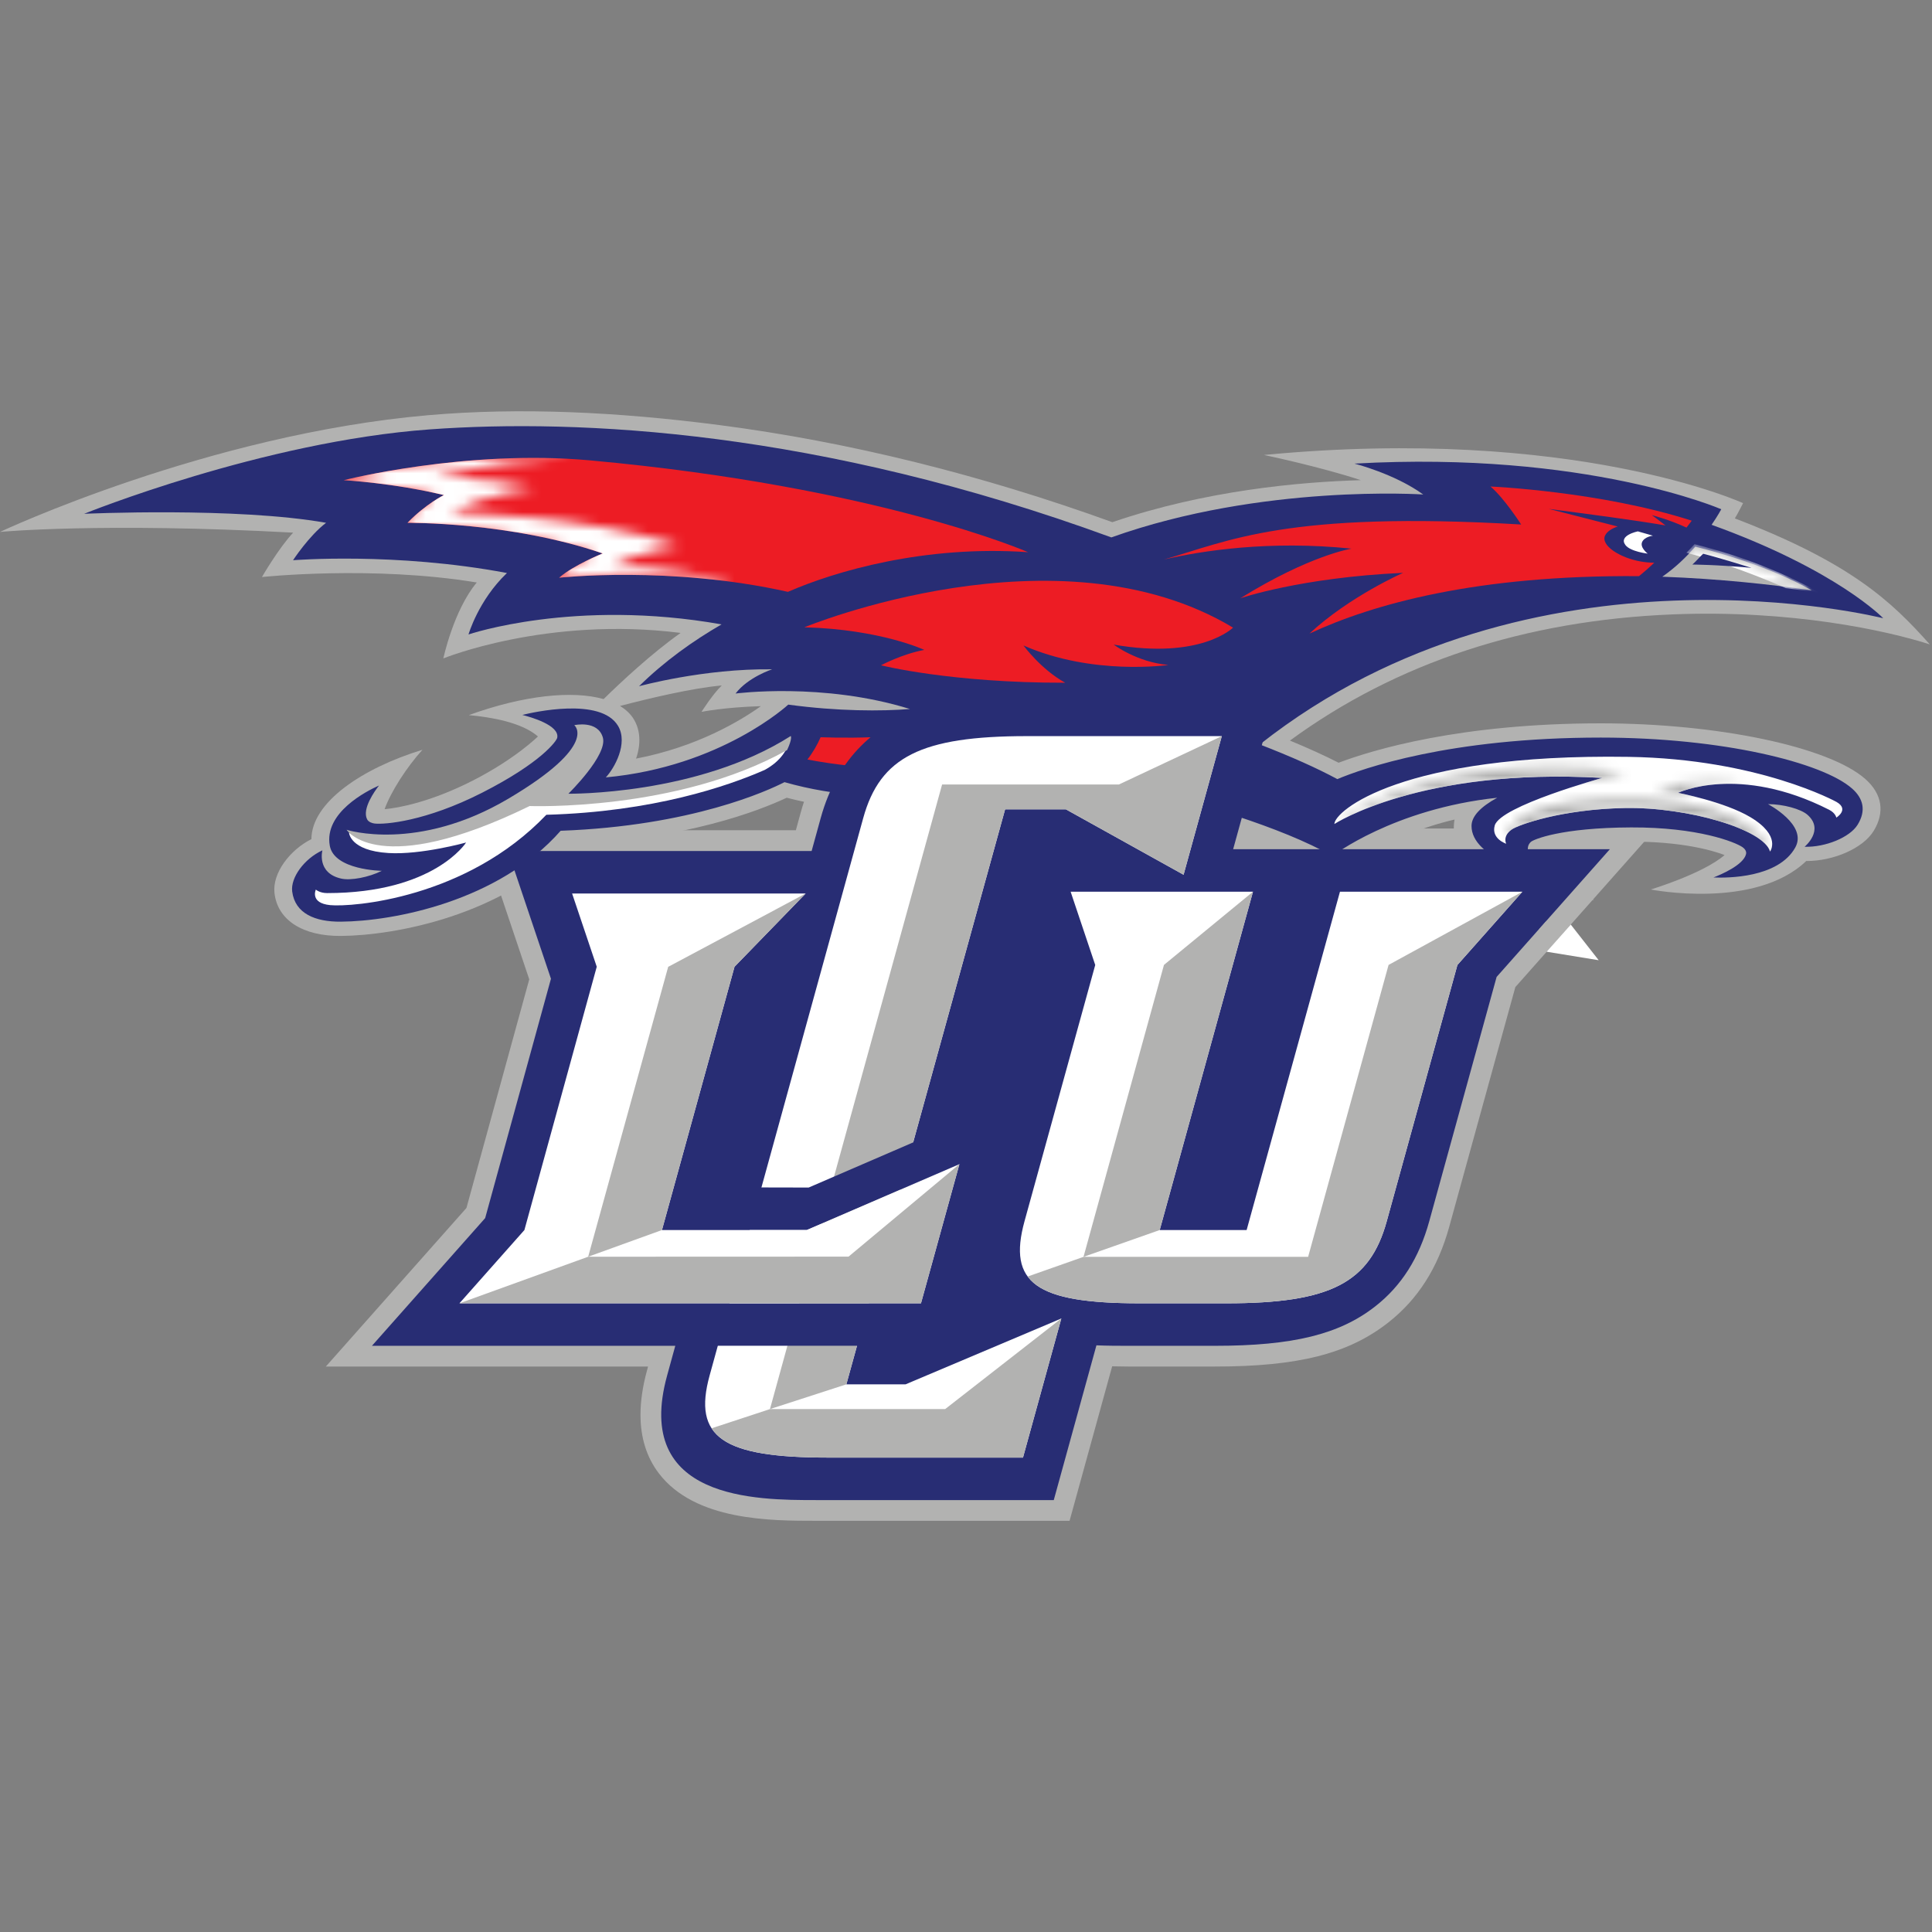 <?xml version="1.0" encoding="UTF-8"?>
<svg width="200px" height="200px" viewBox="0 0 200 200" version="1.1" xmlns="http://www.w3.org/2000/svg" xmlns:xlink="http://www.w3.org/1999/xlink">
    <rect x="0" y="0" width="200" height="200" fill="#808080" stroke="none"/>
    <!-- Generator: Sketch 54.1 (76490) - https://sketchapp.com -->
    <title>lubbock-christian</title>
    <desc>Created with Sketch.</desc>
    <defs>
        <path d="M27.41,0.037 C27.41,0.037 26.236,5.336 14.033,5.685 C2.274,6.02 0.339,3.083 0.071,1.72 C0.071,1.72 3.749,4.94 13.998,4.506 C23.554,4.101 27.41,0.037 27.41,0.037 Z" id="path-1"></path>
        <path d="M0.054,0.04 C0.054,0.04 9.125,8.322 30.802,5.91 C30.802,5.91 28.967,5.409 27.976,5.136 C9.182,6.224 0.054,0.04 0.054,0.04 Z" id="path-3"></path>
        <path d="M0.032,0.464 C0.032,0.464 1.877,0.2 2.684,0.034 C2.684,0.034 5.107,1.232 9.805,0.862 C3.579,2.024 0.032,0.464 0.032,0.464 L0.032,0.464 Z" id="path-5"></path>
        <path d="M40.939,0.186 C34.644,2.07 28.687,1.877 28.687,1.877 C31.374,3.361 35.851,3.976 35.851,3.976 C26.307,7.219 12.064,7.447 12.064,7.447 C15.622,9.32 20.797,9.956 20.797,9.956 C15.5,11.224 10.548,11.036 10.548,11.036 C10.548,11.036 15.086,12.589 24.288,13.14 L24.136,13.293 C24.136,13.293 9.978,13.819 0.016,10.696 C0.016,10.696 7.824,9.937 10.488,9.148 C10.488,9.148 7.824,7.398 7.058,6.113 C7.058,6.113 18.333,6.054 26.982,3.105 C26.982,3.105 24.208,2.114 22.713,0.362 C22.713,0.362 30.841,1.376 40.856,0.063 L40.939,0.186 Z" id="path-7"></path>
        <path d="M0.048,1.488 C5.973,1.269 11.28,0.693 15.531,0.071 C14.173,0.857 10.238,2.9 3.461,4.597 C2.548,3.54 1.407,2.431 0.048,1.488 Z" id="path-9"></path>
    </defs>
    <g id="lubbock-christian" stroke="none" stroke-width="1" fill="none" fill-rule="evenodd">
        <g id="lubbock-christian_BGL">
            <g id="lubbock-christian" transform="translate(0, 42)">
                <g id="g10" transform="translate(100, 57.962) scale(-1, 1) rotate(-180) translate(-100, -57.962) translate(0, 0.49)">
                    <g id="g12">
                        <path d="M54.788,56.05 L48.288,32.391 C48.288,32.389 48.288,32.388 48.288,32.388 C47.662,31.682 33.73,15.97 33.73,15.97 C33.73,15.97 62.417,15.97 67.087,15.97 C67.068,15.894 66.989,15.609 66.989,15.609 C66.53,13.944 66.303,12.399 66.303,10.977 C66.303,8.605 66.938,6.575 68.205,4.912 C71.948,0 79.795,0 84.481,0 L110.722,0 C110.722,0 114.415,13.402 115.131,15.994 C115.946,15.982 116.76,15.97 116.76,15.97 L125.756,15.97 C134.381,15.97 139.582,17.287 143.701,20.518 C146.783,22.933 148.852,26.183 150.026,30.445 C150.026,30.445 150.231,31.178 150.562,32.391 L156.862,55.228 C156.864,55.236 156.865,55.244 156.867,55.249 C157.493,55.954 171.425,71.669 171.425,71.669 C171.425,71.669 135.324,71.669 130.472,71.669 C131.507,75.425 134.913,87.779 134.913,87.779 L132.093,87.779 L107.513,87.779 C101.337,87.779 86.876,87.779 82.887,73.309 C82.887,73.309 82.63,72.375 82.387,71.485 C79.448,71.485 49.597,71.485 49.597,71.485 C49.597,71.485 54.411,57.18 54.788,56.05 C54.76,55.941 54.564,55.228 54.564,55.228" id="path14" fill="#B2B2B1" fill-rule="nonzero"></path>
                        <path d="M65.644,82.923 C65.314,83.491 64.818,83.968 64.183,84.352 C67.218,85.146 71.69,86.211 74.717,86.474 C73.781,85.582 72.619,83.741 72.619,83.741 C72.619,83.741 74.941,84.218 78.768,84.333 C76.622,82.802 72.149,80.111 65.843,78.902 C66.058,79.51 66.588,81.302 65.644,82.923 L65.644,82.923 Z M165.713,82.554 C151.123,82.554 142.07,79.795 138.572,78.476 C137.121,79.217 135.432,79.985 133.534,80.769 C144.543,88.83 157.881,93.228 173.225,93.835 C185.395,94.32 195.261,92.177 199.77,90.729 C195.793,95.193 191.584,99.178 179.593,103.768 C179.92,104.309 180.441,105.349 180.441,105.349 C180.441,105.349 162.926,113.401 130.837,110.336 C130.85,110.332 136.638,109.129 140.876,107.726 C134.627,107.553 124.798,106.675 115.15,103.377 C101.589,108.284 87.881,111.686 74.527,113.422 C63.998,114.795 53.824,115.279 44.343,114.454 C21.457,112.463 0,102.37 0,102.37 C0,102.37 10.498,103.37 30.349,102.295 C28.864,100.72 27.116,97.7 27.116,97.7 C27.116,97.7 38.561,98.919 49.356,97.135 C46.959,94.276 45.894,89.274 45.894,89.274 C45.894,89.274 56.626,93.657 70.458,91.915 C67.468,89.803 64.326,86.869 62.485,85.065 C59.283,85.972 54.25,85.477 48.529,83.405 C50.919,83.187 54.026,82.64 55.688,81.198 C55.688,81.198 53.374,78.884 48.908,76.61 C44.627,74.433 41.306,73.799 39.814,73.667 C40.461,75.482 42.121,78.044 43.734,79.817 C37.503,77.916 32.255,74.374 32.237,70.568 C29.994,69.441 28.182,67.046 28.414,64.99 C28.731,62.173 31.352,60.516 35.298,60.546 C40.921,60.592 52.062,62.663 58.99,70.005 C71.02,70.568 78.56,73.499 81.441,74.854 C91.048,72.349 99.929,73.99 102.249,74.507 C104.211,74.065 110.881,72.811 118.659,74.033 C123.564,72.892 133.396,69.607 138.098,66.908 C138.098,66.908 143.427,70.929 150.574,72.595 C149.595,67.414 158.284,65.127 164.993,64.246 C163.917,64.984 161.102,67.504 160.076,69.316 C161.003,69.627 163.577,70.286 168.868,70.306 C173.946,70.324 177.176,69.444 178.528,68.92 C176.311,66.992 170.883,65.352 170.883,65.352 C170.883,65.352 181.687,63.223 186.979,68.301 C189.829,68.292 192.854,69.627 193.951,71.401 C195.147,73.336 194.842,75.253 193.094,76.795 C189.313,80.133 177.796,82.554 165.713,82.554 L165.713,82.554 Z" id="path16" fill="#B2B2B1" fill-rule="nonzero"></path>
                        <path d="M165.713,81.08 C150.002,81.08 141.005,77.857 138.441,76.78 C136.345,77.913 133.641,79.121 130.415,80.368 C158.657,102.655 194.952,93.433 194.952,93.433 C194.952,93.433 190.191,98.415 177.183,103.107 C177.806,104.003 178.184,104.716 178.184,104.716 C178.184,104.716 164.254,110.792 140.213,109.441 C140.213,109.441 144.354,108.398 147.332,106.244 C147.332,106.244 130.648,107.37 115.046,101.802 C84.782,112.88 59.986,114.104 44.509,112.985 C27.208,111.736 8.712,104.246 8.712,104.246 C8.712,104.246 24.464,104.967 33.756,103.313 C31.994,101.978 30.336,99.44 30.336,99.44 C30.336,99.44 40.924,100.299 52.479,98.116 C49.519,95.295 48.5,91.756 48.5,91.756 C48.5,91.756 59.479,95.5 74.694,92.798 C71.751,91.097 68.791,88.992 66.155,86.395 C66.155,86.395 72.836,88.242 79.93,88.147 C79.93,88.147 77.447,87.343 76.145,85.64 C76.145,85.64 85.17,86.836 94.195,84.039 C91.333,83.799 86.69,83.795 81.601,84.493 C81.601,84.493 74.673,78.061 62.716,76.959 C63.597,77.9 65.055,80.483 63.98,82.29 C62.189,85.3 55.149,83.692 54.073,83.424 C54.933,83.209 57.939,82.359 57.684,81.062 C57.622,80.735 56.056,78.501 49.899,75.367 C44.058,72.396 39.817,72.064 38.79,72.182 C38.532,72.211 38.147,72.33 37.997,72.63 C37.463,73.708 38.797,75.556 39.234,76.117 C37.968,75.553 33.526,73.31 34.139,69.886 C34.593,67.352 39.522,67.287 39.522,67.287 C38.185,66.613 36.303,66.258 35.318,66.483 C32.75,67.061 33.375,69.407 33.375,69.407 C31.496,68.537 30.062,66.584 30.248,65.142 C30.541,62.87 32.616,62 35.281,62.023 C40.722,62.064 51.613,64.119 58.039,71.433 C71.625,71.929 79.543,75.61 81.21,76.466 C92.022,73.378 102.254,76.044 102.254,76.044 C102.254,76.044 109.843,74.033 118.759,75.548 C123.36,74.504 132.659,71.847 137.927,68.819 C137.927,68.819 144.224,73.701 154.991,74.852 C153.261,73.906 152.332,72.927 152.332,71.929 C152.332,68.593 158.87,66.976 159.96,66.744 C159.377,67.292 157.398,69.292 158.477,70.283 C158.749,70.53 161.559,71.753 168.858,71.78 C175.779,71.804 179.589,70.276 180.379,69.74 C180.579,69.604 180.825,69.338 180.75,69.021 C180.485,67.88 178.127,66.888 177.381,66.599 C178.826,66.537 184.082,66.54 185.844,69.698 C187.149,72.039 183.021,74.191 183.021,74.191 C184.602,74.191 186.428,73.69 187.115,73.083 C188.903,71.497 186.811,69.777 186.811,69.777 C188.979,69.714 191.495,70.754 192.298,72.054 C193.218,73.543 192.867,74.797 191.727,75.804 C188.661,78.508 178.251,81.08 165.713,81.08" id="path18" fill="#282D74" fill-rule="nonzero"></path>
                        <path d="M190.116,74.417 C190.116,74.417 182.077,78.875 168.596,79.084 C145.01,79.446 138.117,73.435 138.137,72.134 C138.137,72.134 147.079,77.993 165.877,76.905 C165.877,76.905 155.313,74.001 154.736,71.983 C154.343,70.606 155.92,70.091 155.92,70.091 C155.92,70.091 155.522,70.847 156.455,71.538 C157.146,72.051 161.687,73.671 168.227,73.785 C174.768,73.897 182.596,71.574 183.234,69.283 C183.234,69.283 184.444,70.893 181.214,72.832 C178.512,74.452 173.703,75.361 173.703,75.361 C173.703,75.361 180.005,78.361 189.357,73.604 C190.011,73.27 190.097,72.796 190.097,72.796 C190.097,72.796 191.474,73.639 190.116,74.417" id="path20" fill="#FFFFFF" fill-rule="nonzero"></path>
                        <g id="g22" transform="translate(155.862, 69.042)">
                            <g id="g24-Clipped">
                                <mask id="mask-2" fill="white">
                                    <use xlink:href="#path-1"></use>
                                </mask>
                                <g id="path26"></g>
                                <g id="g24" mask="url(#mask-2)" fill="#B2B2B1" fill-rule="nonzero">
                                    <g transform="translate(-17.778, 0.23)" id="path30">
                                        <path d="M52.032,5.145 C52.032,5.145 43.993,9.603 30.512,9.811 C6.926,10.174 0.033,4.163 0.053,2.862 C0.053,2.862 8.995,8.721 27.792,7.633 C27.792,7.633 17.228,4.729 16.652,2.711 C16.258,1.334 17.835,0.819 17.835,0.819 C17.835,0.819 17.438,1.575 18.371,2.266 C19.061,2.779 23.602,4.399 30.143,4.513 C36.684,4.625 44.512,2.302 45.15,0.011 C45.15,0.011 46.359,1.621 43.13,3.56 C40.428,5.18 35.618,6.089 35.618,6.089 C35.618,6.089 41.92,9.089 51.273,4.332 C51.926,3.998 52.012,3.524 52.012,3.524 C52.012,3.524 53.389,4.367 52.032,5.145"></path>
                                    </g>
                                </g>
                            </g>
                        </g>
                        <g id="g32" transform="translate(137.471, 71.648)">
                            <g id="g34-Clipped">
                                <mask id="mask-4" fill="white">
                                    <use xlink:href="#path-3"></use>
                                </mask>
                                <g id="path36"></g>
                                <g id="g34" mask="url(#mask-4)" fill="#B2B2B1" fill-rule="nonzero">
                                    <g transform="translate(0.613, -2.375)" id="path40">
                                        <path d="M52.032,5.145 C52.032,5.145 43.993,9.603 30.512,9.811 C6.926,10.174 0.033,4.163 0.053,2.862 C0.053,2.862 8.995,8.721 27.792,7.633 C27.792,7.633 17.228,4.729 16.652,2.711 C16.258,1.334 17.835,0.819 17.835,0.819 C17.835,0.819 17.438,1.575 18.371,2.266 C19.061,2.779 23.602,4.399 30.143,4.513 C36.684,4.625 44.512,2.302 45.15,0.011 C45.15,0.011 46.359,1.621 43.13,3.56 C40.428,5.18 35.618,6.089 35.618,6.089 C35.618,6.089 41.92,9.089 51.273,4.332 C51.926,3.998 52.012,3.524 52.012,3.524 C52.012,3.524 53.389,4.367 52.032,5.145"></path>
                                    </g>
                                </g>
                            </g>
                        </g>
                        <g id="g42" transform="translate(171.418, 75.249)">
                            <g id="g44-Clipped">
                                <mask id="mask-6" fill="white">
                                    <use xlink:href="#path-5"></use>
                                </mask>
                                <g id="path46"></g>
                                <g id="g44" mask="url(#mask-6)" fill="#B2B2B1" fill-rule="nonzero">
                                    <g transform="translate(-33.333, -5.977)" id="path50">
                                        <path d="M52.032,5.145 C52.032,5.145 43.993,9.603 30.512,9.811 C6.926,10.174 0.033,4.163 0.053,2.862 C0.053,2.862 8.995,8.721 27.792,7.633 C27.792,7.633 17.228,4.729 16.652,2.711 C16.258,1.334 17.835,0.819 17.835,0.819 C17.835,0.819 17.438,1.575 18.371,2.266 C19.061,2.779 23.602,4.399 30.143,4.513 C36.684,4.625 44.512,2.302 45.15,0.011 C45.15,0.011 46.359,1.621 43.13,3.56 C40.428,5.18 35.618,6.089 35.618,6.089 C35.618,6.089 41.92,9.089 51.273,4.332 C51.926,3.998 52.012,3.524 52.012,3.524 C52.012,3.524 53.389,4.367 52.032,5.145"></path>
                                    </g>
                                </g>
                            </g>
                        </g>
                        <path d="M61.092,109.776 C48.25,110.949 35.582,107.724 35.582,107.724 C35.582,107.724 40.646,107.453 45.952,106.184 C45.952,106.184 44.091,105.277 42.179,103.311 C42.179,103.311 52.832,103.419 62.389,100.143 C62.389,100.143 59.384,98.941 57.882,97.63 C57.882,97.63 69.41,98.896 81.567,96.165 C86.425,98.292 95.711,101.025 106.429,100.271 C106.429,100.271 90.997,107.045 61.092,109.776" id="path52" fill="#ED1C24" fill-rule="nonzero"></path>
                        <g id="g54" transform="translate(34.559, 96.935)">
                            <g id="g56-Clipped">
                                <mask id="mask-8" fill="white">
                                    <use xlink:href="#path-7"></use>
                                </mask>
                                <g id="path58"></g>
                                <g id="g56" mask="url(#mask-8)" fill="#FFFFFF" fill-rule="nonzero">
                                    <g transform="translate(0.996, -0.843)" id="path62">
                                        <path d="M25.536,13.684 C12.695,14.857 0.027,11.632 0.027,11.632 C0.027,11.632 5.09,11.361 10.396,10.092 C10.396,10.092 8.535,9.185 6.624,7.219 C6.624,7.219 17.276,7.327 26.833,4.051 C26.833,4.051 23.829,2.849 22.327,1.538 C22.327,1.538 33.855,2.804 46.011,0.073 C50.87,2.2 60.156,4.933 70.874,4.179 C70.874,4.179 55.441,10.953 25.536,13.684"></path>
                                    </g>
                                </g>
                            </g>
                        </g>
                        <path d="M105.952,90.614 C113.139,87.456 120.948,88.598 120.948,88.598 C117.705,88.873 115.289,90.705 115.289,90.705 C124.335,89.124 127.643,92.463 127.643,92.463 C109.517,103.351 83.268,92.497 83.268,92.497 C91.159,92.284 95.684,90.157 95.684,90.157 C93.377,89.731 91.203,88.563 91.203,88.563 C91.203,88.563 98.382,86.736 110.27,86.757 C107.751,88.147 105.952,90.614 105.952,90.614" id="path64" fill="#ED1C24" fill-rule="nonzero"></path>
                        <path d="M170.569,100.123 C170.569,100.123 168.774,100.326 168.262,101.014 C167.514,102.015 169.548,102.428 169.548,102.428 L171.112,101.98 C171.112,101.98 170.241,101.89 169.989,101.319 C169.744,100.746 170.569,100.123 170.569,100.123" id="path66" fill="#FFFFFF" fill-rule="nonzero"></path>
                        <path d="M166.162,102.004 C166.359,102.402 166.829,102.717 167.463,102.931 C164.368,103.726 161.57,104.438 160.316,104.757 C164.907,104.146 168.795,103.651 172.414,103.043 C171.618,103.666 170.999,104.107 170.999,104.107 C170.999,104.107 172.831,103.637 174.584,102.819 C174.933,103.261 175.128,103.533 175.128,103.533 C165.662,106.579 154.293,107.07 154.293,107.07 C155.683,105.911 157.471,103.138 157.471,103.138 C133.179,104.563 127.169,101.411 120.488,99.513 C124.399,100.415 131.385,101.516 139.91,100.638 C139.91,100.638 135.632,99.983 128.391,95.497 C128.391,95.497 134.611,97.648 145.251,98.133 C145.251,98.133 139.708,95.706 135.556,91.846 C142.168,94.92 152.879,97.916 169.668,97.792 C170.23,98.245 170.757,98.713 171.248,99.179 C170.795,99.185 170.323,99.227 169.848,99.309 C167.62,99.7 165.676,101.006 166.162,102.004" id="path68" fill="#ED1C24" fill-rule="nonzero"></path>
                        <path d="M101.29,82.798 C95.854,81.025 88.739,80.982 84.949,81.115 C84.618,80.35 84.134,79.508 83.582,78.809 C95.665,76.518 102.476,79.442 102.476,79.442 C113.023,78.516 118.835,81.305 122.861,85.28 C114.462,80.756 104.943,82.133 101.29,82.798" id="path70" fill="#ED1C24" fill-rule="nonzero"></path>
                        <path d="M172.079,97.733 C178.004,97.514 183.311,96.938 187.562,96.316 C186.204,97.102 182.268,99.146 175.492,100.842 C174.579,99.785 173.438,98.676 172.079,97.733" id="path72" fill="#B2B2B1" fill-rule="nonzero"></path>
                        <g id="g74" transform="translate(172.031, 96.245)">
                            <g id="g76-Clipped">
                                <mask id="mask-10" fill="white">
                                    <use xlink:href="#path-9"></use>
                                </mask>
                                <g id="path78"></g>
                                <g id="g76" mask="url(#mask-10)" fill="#FFFFFF" fill-rule="nonzero">
                                    <g transform="translate(2.529, -0.23)" id="path82">
                                        <path d="M13.763,0.069 C12.392,0.864 7.766,3.379 0.856,5.084 C0.651,4.881 0.277,4.448 0.012,4.202 C3.964,3.165 8.178,1.483 10.3,0.533 C11.405,0.396 12.771,0.215 13.763,0.069"></path>
                                    </g>
                                </g>
                            </g>
                        </g>
                        <path d="M181.314,98.652 C181.314,98.652 177.915,99.712 176.314,100.11 C176.036,99.862 175.478,99.232 175.196,98.993 C175.554,98.98 177.415,98.993 181.314,98.652" id="path84" fill="#282D74" fill-rule="nonzero"></path>
                        <path d="M107.513,85.631 C101.345,85.631 88.51,85.631 84.956,72.739 C84.956,72.739 84.61,71.477 84.02,69.338 L52.584,69.338 C52.584,69.338 56.507,57.679 57.035,56.115 C56.443,53.966 50.817,33.49 50.224,31.336 C48.836,29.769 38.503,18.116 38.503,18.116 L69.905,18.116 C69.37,16.17 69.06,15.04 69.06,15.04 C65.508,2.146 78.323,2.146 84.481,2.146 L109.086,2.146 L113.502,18.166 C114.69,18.117 115.808,18.116 116.76,18.116 L125.756,18.116 C133.856,18.116 138.669,19.302 142.375,22.207 C145.084,24.332 146.91,27.212 147.957,31.015 C147.979,31.085 154.31,54.055 154.929,56.302 C156.317,57.866 166.651,69.522 166.651,69.522 L127.654,69.522 L132.093,85.631 L107.513,85.631" id="path86" fill="#282D74" fill-rule="nonzero"></path>
                        <path d="M105.899,6.545 L85.697,6.545 C74.765,6.545 71.705,8.667 73.458,15.04 L89.358,72.739 C91.104,79.08 95.369,81.231 106.3,81.231 L126.48,81.231 L122.523,66.881 L110.339,73.652 L104.048,73.652 L87.615,14.127 L93.743,14.127 L109.868,20.945 L105.899,6.545" id="path88" fill="#FFFFFF" fill-rule="nonzero"></path>
                        <path d="M143.556,31.015 C141.803,24.642 137.734,22.516 126.969,22.516 L117.974,22.516 C107.211,22.516 104.305,24.642 106.058,31.015 L113.378,57.539 L110.832,65.122 L129.707,65.122 L120.053,30.101 L129.051,30.101 L138.712,65.122 L157.595,65.122 L150.87,57.539 L143.556,31.015" id="path90" fill="#FFFFFF" fill-rule="nonzero"></path>
                        <path d="M143.745,57.547 L135.416,27.325 L112.165,27.325 L106.389,25.29 C107.874,23.29 111.5,22.516 117.974,22.516 L126.969,22.516 C137.734,22.516 141.803,24.642 143.556,31.015 L150.87,57.539 L157.595,65.122 L143.745,57.547" id="path92" fill="#B2B2B1" fill-rule="nonzero"></path>
                        <polyline id="path94" fill="#B2B2B1" fill-rule="nonzero" points="115.828 76.223 97.526 76.223 79.705 11.565 87.615 14.127 104.048 73.652 110.339 73.652 122.523 66.881 126.48 81.231 115.828 76.223"></polyline>
                        <path d="M97.841,11.565 L79.705,11.565 L73.671,9.579 C75.09,7.385 78.841,6.545 85.697,6.545 L105.899,6.545 L109.868,20.945 L97.841,11.565" id="path96" fill="#B2B2B1" fill-rule="nonzero"></path>
                        <polyline id="path98" fill="#B2B2B1" fill-rule="nonzero" points="120.493 57.547 112.165 27.325 120.053 30.101 129.707 65.122 120.493 57.547"></polyline>
                        <polyline id="path100" fill="#282D74" fill-rule="nonzero" points="90.315 18.12 70.854 18.12 72.418 22.516 92.739 22.516 90.315 18.12"></polyline>
                        <polyline id="path102" fill="#282D74" fill-rule="nonzero" points="99.317 36.921 83.52 30.101 75.325 30.101 77.011 34.514 83.713 34.5 100.685 41.832 99.317 36.921"></polyline>
                        <polyline id="path104" fill="#FFFFFF" fill-rule="nonzero" points="68.526 30.101 83.52 30.101 99.317 36.921 95.339 22.516 47.561 22.516 54.286 30.101 61.775 57.357 59.224 64.938 83.4 64.938 76.037 57.357 68.526 30.101"></polyline>
                        <polyline id="path106" fill="#B2B2B1" fill-rule="nonzero" points="76.037 57.357 83.4 64.938 69.17 57.348 60.888 27.338 68.526 30.101 76.037 57.357"></polyline>
                        <polyline id="path108" fill="#B2B2B1" fill-rule="nonzero" points="99.317 36.921 87.841 27.348 60.888 27.338 47.561 22.516 95.339 22.516 99.317 36.921"></polyline>
                        <path d="M81.781,80.914 C71.771,74.238 58.035,74.935 58.035,74.935 C58.035,74.935 62.767,79.964 61.988,81.206 C61.2,82.469 59.72,82.297 59.72,82.297 C59.72,82.297 60.563,81.831 60.237,80.844 C59.997,80.116 57.259,76.801 51.814,73.897 C46.369,70.997 38.205,69.593 36.13,71.254 C36.13,71.254 36.188,69.376 40.213,69.129 C43.583,68.921 48.25,70.217 48.25,70.217 C48.25,70.217 44.944,64.982 33.862,64.982 C33.086,64.982 32.696,65.343 32.696,65.343 C32.696,65.343 32.049,63.943 34.186,63.735 C36.43,63.519 48.268,64.401 56.557,73.088 C67.616,73.394 75.333,76.048 79.172,77.736 C80.852,78.658 81.528,79.851 81.781,80.914" id="path110" fill="#FFFFFF" fill-rule="nonzero"></path>
                        <path d="M81.48,79.788 C70.104,73.417 54.828,73.993 54.828,73.993 C39.156,66.349 35.88,71.536 35.88,71.536 C35.88,71.536 43.179,69.171 52.622,74.752 C62.047,80.326 59.448,82.366 59.448,82.366 C59.448,82.366 61.875,82.912 62.405,81.093 C62.936,79.272 58.84,75.268 58.84,75.268 C58.84,75.268 72.189,75.086 81.861,81.244 C81.861,81.244 82.049,80.995 81.48,79.788" id="path112" fill="#B2B2B1" fill-rule="nonzero"></path>
                        <polygon id="path114" fill="#B2B2B1" fill-rule="nonzero" points="160.034 62.041 159.305 61.219 160.422 61.402"></polygon>
                        <polygon id="path116" fill="#FFFFFF" fill-rule="nonzero" points="162.605 61.723 160.104 58.912 165.497 58.032"></polygon>
                    </g>
                </g>
            </g>
        </g>
    </g>
</svg>